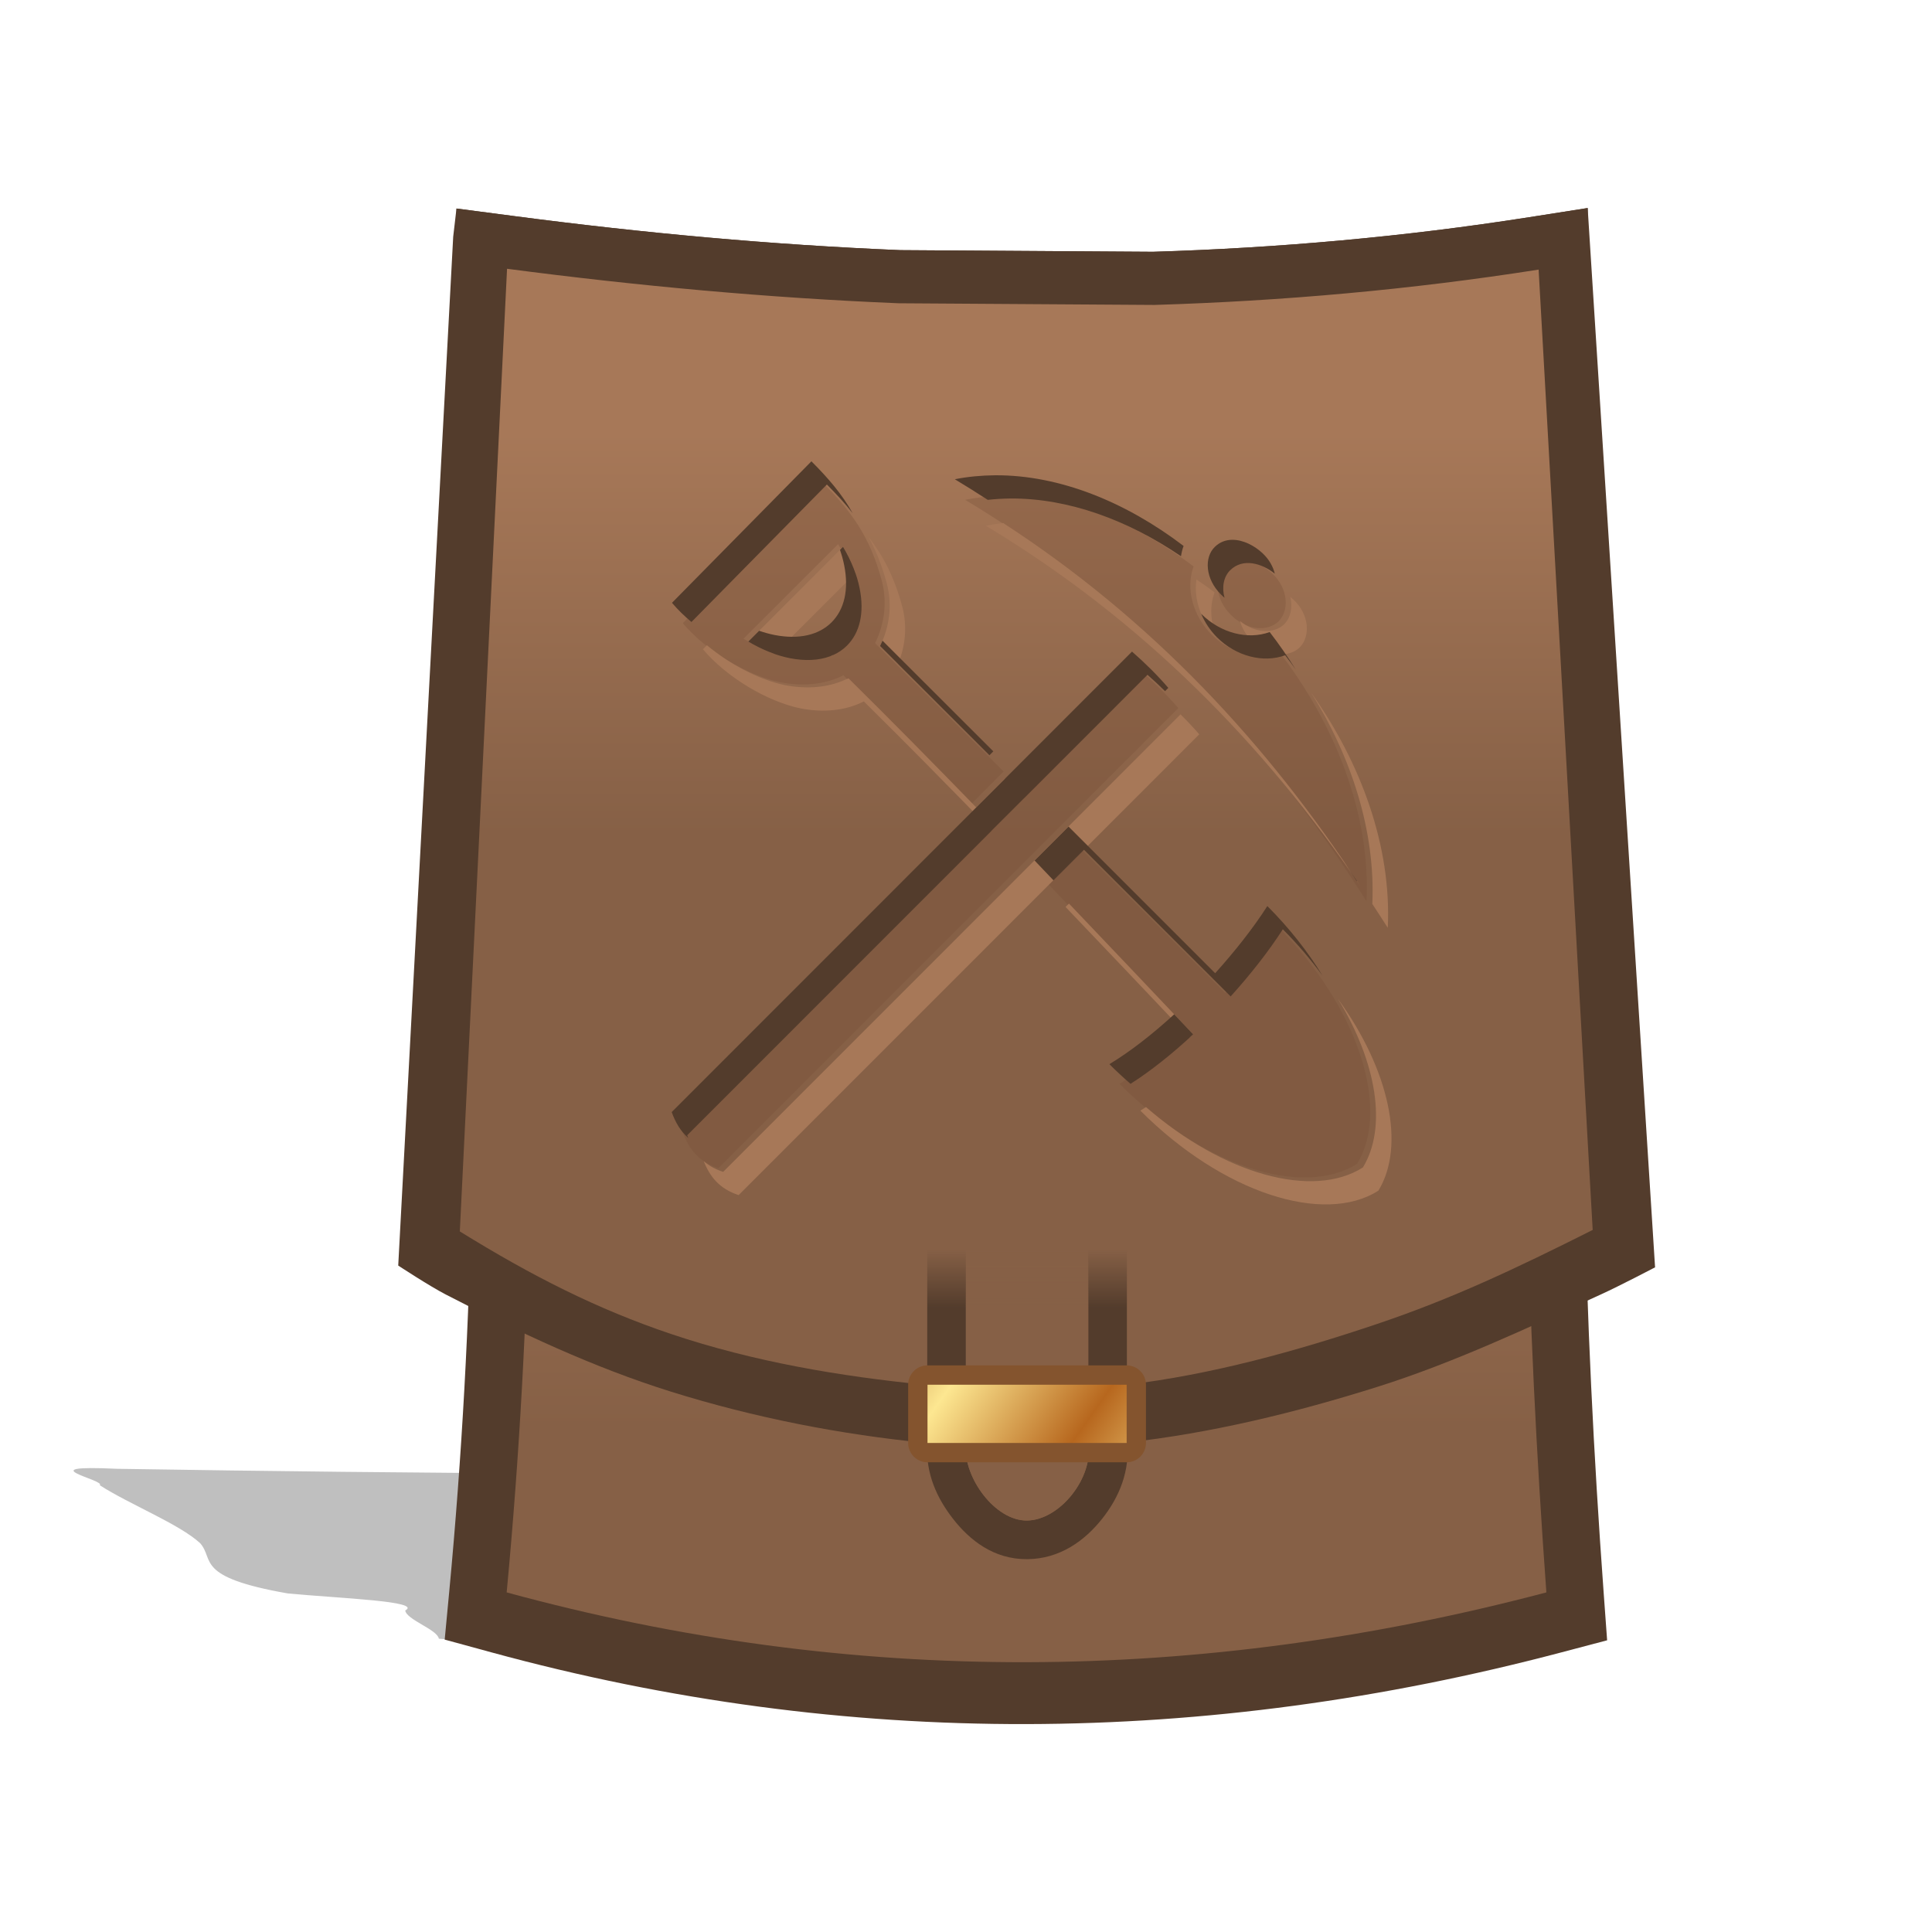 <svg height="500" viewBox="0 0 132.292 132.292" width="500" xmlns="http://www.w3.org/2000/svg" xmlns:xlink="http://www.w3.org/1999/xlink"><linearGradient id="a" gradientUnits="userSpaceOnUse" x1="-437.628" x2="-437.628" xlink:href="#b" y1="41.71" y2="89.679"/><linearGradient id="b"><stop offset="0" stop-color="#a77858"/><stop offset="1" stop-color="#866046"/></linearGradient><linearGradient id="c" gradientUnits="userSpaceOnUse" x1="-437.628" x2="-437.628" xlink:href="#b" y1=".325" y2="36.544"/><linearGradient id="d" gradientTransform="matrix(.709 0 0 .842 115.346 -236.162)" gradientUnits="userSpaceOnUse" spreadMethod="reflect" x1="-75.162" x2="-56.491" y1="363.896" y2="379.598"><stop offset="0" stop-color="#9f571d"/><stop offset=".511" stop-color="#fde791"/><stop offset="1" stop-color="#b7671e"/></linearGradient><linearGradient id="e" gradientTransform="matrix(.344 0 0 1.068 36.569 -4.095)" gradientUnits="userSpaceOnUse" x1="66.048" x2="66.048" y1="77.645" y2="81.38"><stop offset="0" stop-color="#866046" stop-opacity="0"/><stop offset="1" stop-color="#866046"/></linearGradient><linearGradient id="f" gradientTransform="matrix(.344 0 0 1.068 36.569 -4.095)" gradientUnits="userSpaceOnUse" x1="66.048" x2="66.048" y1="77.645" y2="81.38"><stop offset="0" stop-color="#533c2c" stop-opacity="0"/><stop offset="1" stop-color="#533c2c"/></linearGradient><filter id="g" color-interpolation-filters="sRGB" height="1.024" width="1.024" x="-.012" y="-.012"><feGaussianBlur stdDeviation=".88"/></filter><filter id="h" color-interpolation-filters="sRGB" height="1.614" width="1.096" x="-.048" y="-.307"><feGaussianBlur stdDeviation="2.098"/></filter><path d="m78.281 96.83c-4.481.053-9.165.254-13.94.289-19.345.374-39.899.188-60.495-.242-6.223-.383-.766 1.024-1.207 1.478 2.049 1.739 5.452 3.496 6.877 5.226.998 1.484-.417 3.045 5.988 4.522 3.525.447 9.263.691 8.052 1.538.085.832 2.195 1.71 2.303 2.542 3.253.424 8.243.298 12.232.505 15.502.474 31.093.714 45.349.333 7.472-.158 14.595-.448 21.965-.638.51-.523-2.487-1.258-3.33-1.873-.768-.629-4.646-1.272-3.755-1.874 5.766-.115 5.082-1.162 3.623-1.947-3.182-1.615-10.245-3.134-12.965-4.761-3.631-1.699-7.464-3.396-10.697-5.098z" filter="url(#h)" opacity=".5" transform="matrix(1 0 0 .76 4.192 26.949)"/><g stroke-width="1.309" transform="matrix(.764 0 0 .764 404.638 29.347)"><path d="m-392.542-18.95c-11.241 1.765-22.489 2.759-33.744 3.104l-22.662-.148c-11.514-.476-23.043-1.535-34.578-3.049l-5.19-.68.51 48.144.164 2.992c1.321 24.287.959 48.551-1.324 72.807l-.408 4.318 4.185 1.143c31.934 8.717 64.003 8.424 95.86.012l4.138-1.092-.311-4.272v-.002c-1.801-24.67-2.421-49.287-1.198-73.91l-.056-2.375-.178-47.81z" fill="#533c2c"/><path d="m-484.219 104.308c31.063 8.479 62.121 8.203 93.183 0-1.813-24.833-2.44-49.664-1.224-74.162l.528-44.396c-11.482 1.803-22.962 2.817-34.429 3.167l-22.936-.149c-11.706-.482-23.405-1.558-35.09-3.092l1.319 45.291c1.321 24.295.956 48.816-1.352 73.341z" fill="url(#a)"/></g><g stroke-width="1.309" transform="matrix(.764 0 0 .764 404.638 29.347)"><path d="m-446.553 90.92c5.922.582 11.936.617 17.85-.037 7.641-.845 15.182-2.685 22.514-4.995 6.909-2.177 13.492-5.299 20.083-8.305 1.632-.744 4.812-2.408 4.812-2.408l-6.041-94.942-5.209.818c-11.241 1.765-22.489 2.759-33.744 3.104l-22.662-.148c-11.514-.476-23.043-1.535-34.578-3.049l-5.19-.68-.295 2.531-4.926 92.206s2.784 1.831 4.262 2.595c6.52 3.37 13.212 6.531 20.218 8.718 7.433 2.32 15.155 3.832 22.904 4.593z" fill="#533c2c"/><path d="m-406.188 80.241c6.653-2.239 12.342-4.917 19.303-8.419l-4.846-86.071c-11.482 1.803-22.962 2.817-34.429 3.167l-22.936-.149c-11.706-.482-23.405-1.558-35.09-3.092l-4.233 86.279c6.444 3.984 12.303 6.964 18.963 9.202 7.351 2.471 15.098 3.786 22.815 4.547 5.951.587 12.001.71 17.939 0 7.668-.917 15.195-3 22.514-5.463z" fill="url(#c)"/><g transform="matrix(1.309 0 0 1.309 -735.161 -145.227)"><path d="m213.294 114.596-9.532 9.673c1.627 1.928 4.389 3.566 6.649 4.038 1.537.301 3.074.181 4.349-.472 2.943 2.903 5.846 5.856 8.738 8.829l2.23-2.24-8.799-8.789c.633-1.266.854-2.807.452-4.299-.824-3.063-2.129-4.779-4.088-6.74zm12.565.954c-.934.01-1.858.09-2.762.271 11.762 7.081 20.55 16.543 27.481 27.491.281-5.946-2.129-12.073-5.956-17.045-1.507.552-3.365.06-4.66-1.225-1.286-1.296-1.778-3.154-1.225-4.66-3.947-3.003-8.467-4.851-12.877-4.831zm-11.46 3.305c.573.954.954 1.928 1.135 2.843.331 1.657.02 3.023-.864 3.907-.874.874-2.24 1.185-3.897.864-.914-.181-1.888-.562-2.853-1.135zm26.466 1.597c-.723.707-.663 2.17.432 3.254 1.085 1.095 2.541 1.145 3.264.432.713-.723.693-2.21-.432-3.264-.874-.817-2.32-1.353-3.264-.422zm-5.655 7.151-31.468 31.479c.422 1.155 1.075 2.049 2.461 2.501l31.489-31.499c-.753-.874-1.587-1.697-2.481-2.481zm-4.339 11.963-2.32 2.32c3.264 3.415 6.529 6.86 9.783 10.295-1.567 1.456-3.184 2.732-4.671 3.626 5.615 5.625 12.545 7.845 16.272 5.474 2.29-3.746.11-10.697-5.474-16.282-.964 1.507-2.21 3.084-3.566 4.59z" fill="#774f37" opacity=".33"/><g transform="scale(.265)"><path d="m851.711 443.074c-1.515.163-3.019.378-4.508.676 40.548 24.412 71.743 56.312 96.791 93.131-23.974-36.7-53.723-68.781-92.283-93.807zm-34.9 3.449c1.93 3.446 3.516 7.325 4.791 12.066 1.518 5.637.683 11.465-1.709 16.248l4.629 4.623c1.896-4.502 2.456-9.763 1.08-14.871-2.064-7.678-4.936-13.113-8.791-18.066zm-6.484 2.691-24.484 24.484c2.274 1.35 4.562 2.42 6.801 3.199l20.893-20.893c-.78-2.244-1.853-4.532-3.209-6.791zm91.314 8.426c-.774 5.067 1.145 10.702 5.201 14.852-1.592-3.786-1.85-7.912-.531-11.508-1.533-1.166-3.094-2.273-4.67-3.344zm24.238 4.504c.672 2.733.062 5.402-1.551 7.037-2.539 2.503-7.467 2.512-11.441-.814.482 1.775 1.493 3.588 3.104 5.184 4.1 4.138 9.605 4.326 12.338 1.631 2.695-2.733 2.619-8.352-1.633-12.338-.259-.242-.533-.473-.816-.699zm-150.727 12.488-1.027 1.043c6.15 7.289 16.589 13.477 25.131 15.262 5.808 1.139 11.616.682 16.438-1.785 11.123 10.971 22.094 22.132 33.027 33.369l8.428-8.467-5-4.994-7.428 7.461c-10.92-11.224-21.879-22.371-32.988-33.33-.24.106-.487.202-.736.295-4.679 2.168-10.209 2.536-15.74 1.451-6.514-1.361-14.126-5.287-20.104-10.305zm156.137 12.293c10.439 16.714 16.624 35.865 15.783 54.555 1.348 2.044 2.682 4.099 3.994 6.172.994-21.022-6.914-42.641-19.777-60.727zm-33.77 5.572-118.17 118.207c-2.071-.675-3.703-1.614-5.025-2.77 1.603 4.029 4.068 7.153 9.025 8.77l119.012-119.049c-1.529-1.773-3.15-3.488-4.842-5.158zm-28.824 48.885-.879.879c10.699 11.193 21.394 22.471 32.068 33.736.302-.276.605-.545.906-.824-10.678-11.272-21.385-22.562-32.096-33.791zm69.514 24.643c10.066 16.489 12.732 33.227 6.428 43.541-12.898 8.205-35.949 1.851-56.039-15.604-.488.31-.978.625-1.459.914 21.221 21.259 47.414 29.649 61.498 20.689 7.072-11.57 2.862-31.223-10.428-49.541z" fill="#a77858"/><path d="m802.15 427.117-36.025 36.559c1.46 1.73 3.167 3.395 5.027 4.957l34.998-35.516c2.493 2.496 4.702 4.89 6.66 7.406-2.783-4.97-6.289-9.03-10.66-13.406zm47.492 3.607c-3.53.038-7.023.342-10.439 1.025 2.884 1.736 5.717 3.513 8.508 5.324 1.961-.211 3.94-.328 5.932-.35 14.953-.068 30.237 5.562 43.998 14.916.139-.907.355-1.798.67-2.656-14.919-11.351-32.003-18.336-48.668-18.26zm61.316 16.67c-1.658-.004-3.263.536-4.602 1.855-2.733 2.673-2.505 8.199 1.633 12.299.292.294.592.563.896.818-.756-2.787-.199-5.485 1.471-7.117 3.289-3.244 8.188-1.772 11.521.895-.451-1.835-1.476-3.7-3.184-5.301-2.064-1.929-4.973-3.443-7.736-3.449zm-100.633 1.82-.791.791c.465 1.338.827 2.661 1.082 3.951 1.253 6.264.075 11.427-3.266 14.768-3.303 3.303-8.465 4.48-14.729 3.266-1.299-.257-2.631-.622-3.98-1.092l-2.801 2.801c3.644 2.164 7.327 3.608 10.781 4.291 3.959.768 7.477.576 10.365-.5.236-.109.473-.219.705-.338.013.013.026.026.039.039 1.373-.609 2.586-1.434 3.619-2.467 3.341-3.341 4.518-8.504 3.266-14.768-.683-3.455-2.127-7.136-4.291-10.742zm92.516 17.277c.929 2.209 2.309 4.303 4.1 6.107 4.897 4.859 11.919 6.719 17.613 4.631.934 1.214 1.846 2.446 2.734 3.695-2.083-3.336-4.334-6.577-6.734-9.695-5.694 2.088-12.716.228-17.613-4.631-.035-.035-.065-.072-.1-.107zm-82.32 6.969c-.197.467-.404.928-.629 1.377l28.256 28.223 1-1.006zm64.463 2.818-118.936 118.975c.964 2.64 2.253 4.915 4.275 6.682-.091-.228-.19-.447-.275-.682l118.936-118.975c1.565 1.371 3.076 2.779 4.535 4.219l.842-.842c-2.847-3.303-5.998-6.416-9.377-9.377zm-16.398 45.213-8.77 8.77c1.626 1.701 3.253 3.416 4.879 5.121l7.891-7.891 37.885 37.887c5.125-5.694 9.832-11.655 13.477-17.35 3.861 3.861 7.287 7.896 10.262 11.996-3.753-6.149-8.529-12.263-14.262-17.996-3.644 5.694-8.352 11.655-13.477 17.35zm71.35 9.303c1.053 1.611 2.1 3.228 3.131 4.857.003-.057.003-.115.006-.172-1.035-1.57-2.08-3.133-3.137-4.686zm-44.051 39.203c-5.638 5.157-11.413 9.672-16.746 12.879 1.787 1.79 3.612 3.481 5.459 5.086 5.21-3.31 10.779-7.756 16.193-12.789-1.634-1.724-3.271-3.451-4.906-5.176z" fill="#533c2c" filter="url(#g)"/></g></g></g><g transform="translate(4.192 6.725)"><g><path d="m59.299 66.213v26.033c-.095 1.963.671 3.624 1.769 5.032 1.125 1.442 2.775 2.779 5.076 2.76 2.263-.019 3.959-1.285 5.141-2.778 1.141-1.441 1.94-3.276 1.686-5.363v-25.684h-2.645v25.868c.373 2.369-1.945 5.292-4.202 5.31-2.199.018-4.326-2.96-4.178-5.104v-26.074z" fill="url(#f)"/><path d="m66.123 97.391c2.257-.019 4.575-2.942 4.202-5.31v-25.868h-8.38v26.074c-.148 2.144 1.979 5.122 4.178 5.104z" fill="url(#e)"/></g><g stroke-linecap="round" stroke-linejoin="round"><path d="m59.318 86.77a1.323 1.323 0 0 0 -1.324 1.324v3.986a1.323 1.323 0 0 0 1.324 1.324h13.635a1.323 1.323 0 0 0 1.324-1.324v-3.986a1.323 1.323 0 0 0 -1.324-1.324zm1.322 2.646h10.99v1.342h-10.99z" fill="#84542e"/><path d="m59.318 92.081h13.636v-3.988h-13.636z" fill="url(#d)" stroke-width="2.646"/></g></g></svg>